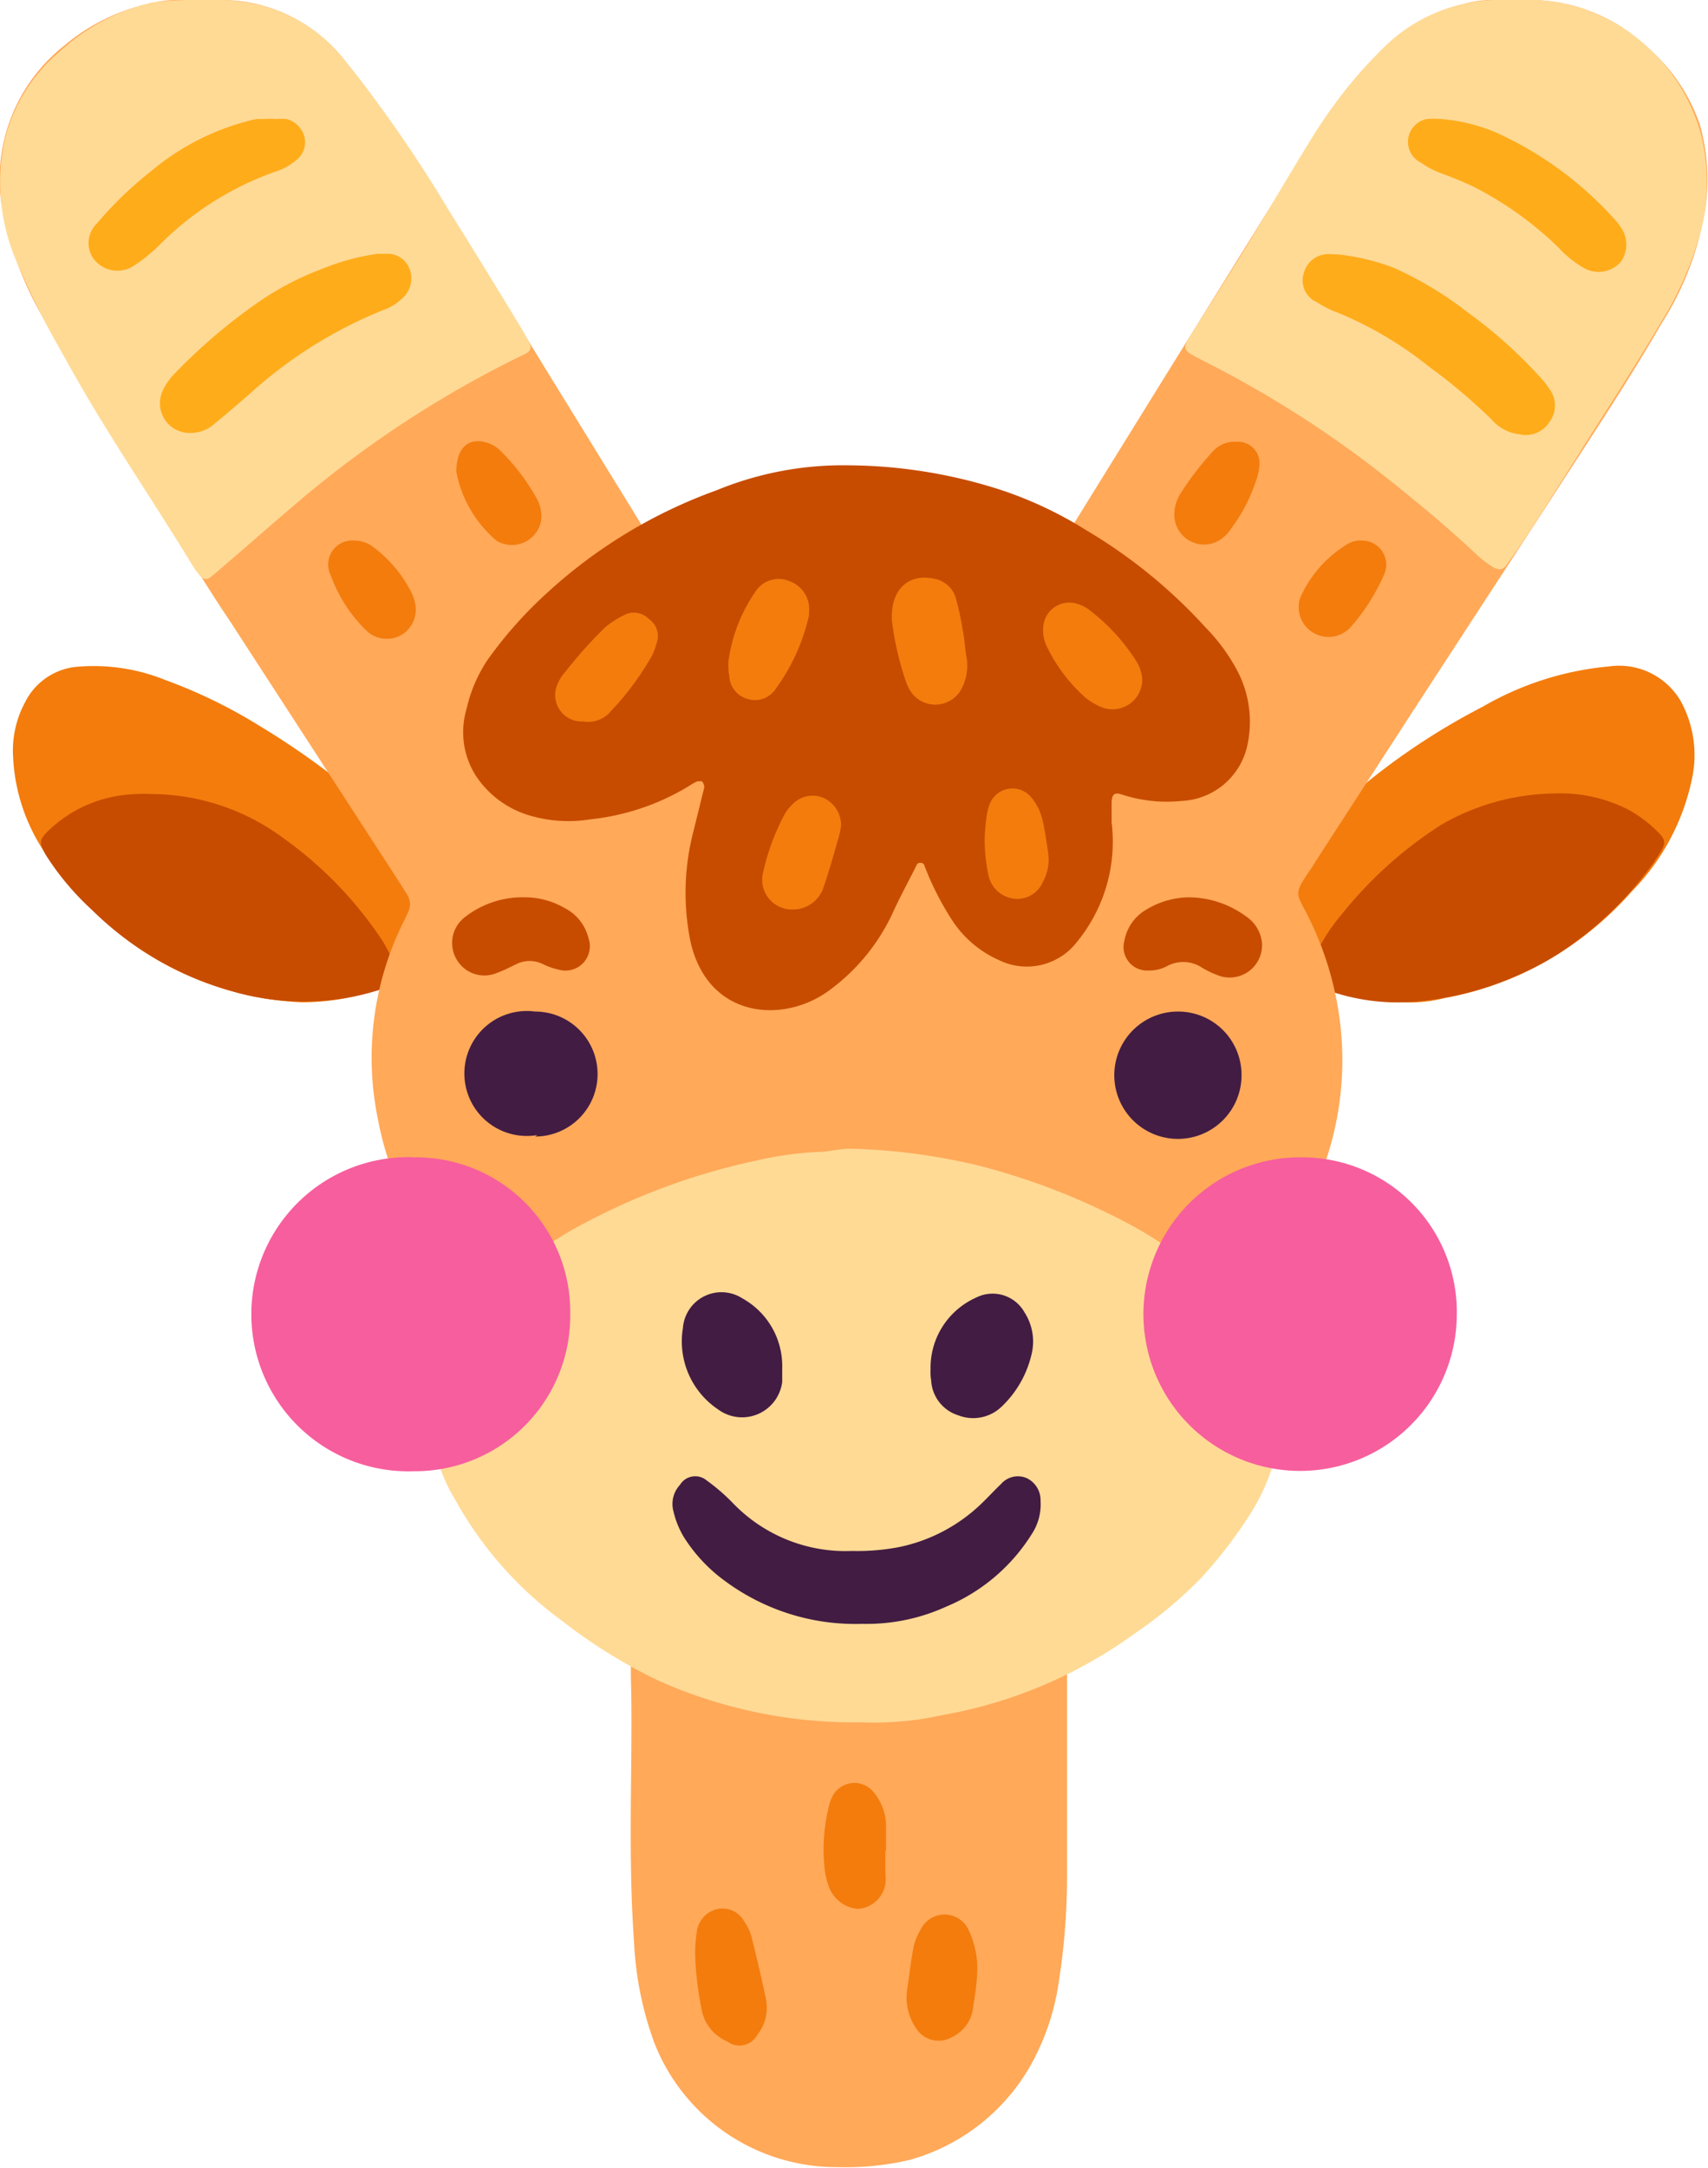 <svg xmlns="http://www.w3.org/2000/svg" viewBox="0 0 57.45 72.87"><defs><style>.cls-1{fill:#f37c0d;}.cls-2{fill:#c74c00;}.cls-3{fill:#ffa959;}.cls-4{fill:#ffda95;}.cls-5{fill:#ffac1b;}.cls-6{fill:#421c43;}.cls-7{fill:#f75e9d;}</style></defs><g id="圖層_2" data-name="圖層 2"><g id="OBJECTS"><path class="cls-1" d="M10.15,33.69a10.66,10.66,0,0,1-5.56-1.87,11.76,11.76,0,0,1-2.88-2.88,6.28,6.28,0,0,1-1.27-3.5,3.43,3.43,0,0,1,.4-1.83A2.17,2.17,0,0,1,2.5,22.42a6.43,6.43,0,0,1,3.07.44,17,17,0,0,1,3.18,1.55,26.12,26.12,0,0,1,4.79,3.71,6.58,6.58,0,0,1,1.39,1.79c.13.29.24.59.36.88A1,1,0,0,1,15,31.94a4.69,4.69,0,0,1-.92.73A8.19,8.19,0,0,1,10.15,33.69Z"/><path class="cls-2" d="M5.12,26.69a7.5,7.5,0,0,1,4.41,1.48,13.14,13.14,0,0,1,3.28,3.37,4.31,4.31,0,0,1,.51,1.06c.12.34,0,.46-.31.59a8.52,8.52,0,0,1-5.26.11A10.87,10.87,0,0,1,3.1,30.59a9.12,9.12,0,0,1-1.57-1.87c-.22-.4-.22-.49.12-.82a4.4,4.4,0,0,1,2.76-1.2A5.58,5.58,0,0,1,5.12,26.69Z"/><path class="cls-1" d="M47.24,33.69a9,9,0,0,1-3.63-.81,6.55,6.55,0,0,1-1-.69,1.2,1.2,0,0,1-.46-1.45,5.22,5.22,0,0,1,1.09-1.9,14.33,14.33,0,0,1,2.09-2c.27-.2.52-.44.78-.65a22.7,22.7,0,0,1,3.77-2.44,10.3,10.3,0,0,1,4.24-1.35,2.4,2.4,0,0,1,2.41,1.16,3.78,3.78,0,0,1,.37,2.67,7.62,7.62,0,0,1-2,3.72,11.43,11.43,0,0,1-3,2.42,11,11,0,0,1-3.32,1.18A4.63,4.63,0,0,1,47.24,33.69Z"/><path class="cls-2" d="M52.29,26.67a5,5,0,0,1,2.51.56,4.38,4.38,0,0,1,1,.77c.21.21.23.35.06.63a9.57,9.57,0,0,1-.64.89,11.79,11.79,0,0,1-2.79,2.53,10.76,10.76,0,0,1-4.65,1.6,7,7,0,0,1-3.47-.5c-.34-.13-.38-.26-.25-.61a6.09,6.09,0,0,1,1.08-1.82,13.73,13.73,0,0,1,3.34-3A7.8,7.8,0,0,1,52.29,26.67Z"/><path class="cls-3" d="M21.22,56.38V47.89c0-.88,0-.88-.8-1.22a15.74,15.74,0,0,1-3.53-2.21,12.61,12.61,0,0,1-3-3.6,10.58,10.58,0,0,1-1.18-3.25,10.24,10.24,0,0,1,.85-6.6c.06-.12.12-.24.17-.36a.59.59,0,0,0-.05-.6l-.21-.34L7.75,20.9c-1-1.48-1.87-3-2.85-4.45-1.27-1.91-2.43-3.87-3.52-5.89A11.62,11.62,0,0,1,.14,7.33a5.71,5.71,0,0,1,2-5.78A6.67,6.67,0,0,1,5.12.1,3.46,3.46,0,0,1,5.9,0H7.32a5.28,5.28,0,0,1,4.31,2.08c.82,1,1.58,2.1,2.3,3.21,1.84,2.85,3.58,5.76,5.37,8.65l5,8.12c1.27,2.06,2.52,4.13,3.79,6.19.17.29.37.57.57.85a.16.16,0,0,0,.27,0,1.18,1.18,0,0,0,.19-.25l3-4.82,3.63-5.83Q40,11.33,44.29,4.45a13.1,13.1,0,0,1,2.14-2.72A6.18,6.18,0,0,1,49.36.1,3.46,3.46,0,0,1,50.14,0h1.34a5.71,5.71,0,0,1,3.87,1.54,6,6,0,0,1,1.82,2.63,6.73,6.73,0,0,1,.14,3.12,10.1,10.1,0,0,1-1.42,3.58c-.71,1.23-1.47,2.43-2.24,3.62-2.07,3.2-4.16,6.39-6.24,9.59l-3.24,5a1.37,1.37,0,0,1-.13.2c-.51.76-.45.73-.09,1.42a10.91,10.91,0,0,1,1,2.88,10.55,10.55,0,0,1-.67,6.25,12.57,12.57,0,0,1-4.73,5.57A14.59,14.59,0,0,1,36.39,47c-.35.13-.53.31-.5.69,0,.21,0,.42,0,.63,0,4.9,0,9.79,0,14.69a22.85,22.85,0,0,1-.29,3.69,8,8,0,0,1-.66,2.18,6.76,6.76,0,0,1-4.35,3.72,9.47,9.47,0,0,1-2.42.24A6.58,6.58,0,0,1,22,68.64a11.33,11.33,0,0,1-.67-3.31C21.1,62.15,21.3,59,21.22,56.38Z"/><path class="cls-4" d="M51,0a6.35,6.35,0,0,1,1.81.16,6.19,6.19,0,0,1,4.44,4.5,6.76,6.76,0,0,1-.16,3.51,11.51,11.51,0,0,1-1.25,2.71c-.8,1.36-1.66,2.68-2.5,4-.57.91-1.14,1.82-1.73,2.73-.29.46-.61.92-.93,1.37-.13.18-.27.2-.48.07a3.47,3.47,0,0,1-.5-.38c-.8-.75-1.64-1.47-2.5-2.16a36.24,36.24,0,0,0-6.72-4.38L40.23,12c-.43-.23-.45-.29-.19-.72C40.72,10.2,41.42,9.12,42.1,8S43.35,5.89,44,4.84a16.27,16.27,0,0,1,2.46-3.16A5.52,5.52,0,0,1,50.58,0Z"/><path class="cls-5" d="M45,8.55A7.61,7.61,0,0,1,46.88,9a12.12,12.12,0,0,1,2.49,1.5,15.84,15.84,0,0,1,2.41,2.15,2.93,2.93,0,0,1,.34.43.92.92,0,0,1,0,1.1.94.94,0,0,1-1,.42,1.46,1.46,0,0,1-.95-.5,18.92,18.92,0,0,0-2.11-1.78A12.5,12.5,0,0,0,45,10.51a3.27,3.27,0,0,1-.7-.35.8.8,0,0,1-.44-1,.85.85,0,0,1,.82-.62C44.74,8.54,44.82,8.55,45,8.55Z"/><path class="cls-5" d="M48.48,4a6.08,6.08,0,0,1,1.81.44,12,12,0,0,1,4.08,3,1.15,1.15,0,0,1,.14.19,1,1,0,0,1,0,1.18,1,1,0,0,1-1.23.2,3.49,3.49,0,0,1-.85-.68,11.66,11.66,0,0,0-2.94-2.09c-.33-.15-.67-.29-1-.41a2.83,2.83,0,0,1-.69-.36A.78.78,0,0,1,48,4,3.47,3.47,0,0,1,48.48,4Z"/><path class="cls-4" d="M6.65,0A7.11,7.11,0,0,1,8.81.19a5.33,5.33,0,0,1,2.63,1.64,44.91,44.91,0,0,1,3.65,5.23c.8,1.27,1.58,2.55,2.36,3.83a7.62,7.62,0,0,1,.38.69.22.22,0,0,1-.09.27,1.39,1.39,0,0,1-.21.11,36,36,0,0,0-7.75,5.12c-.78.66-1.54,1.34-2.32,2-.12.1-.23.21-.36.3a.23.23,0,0,1-.35,0A3.37,3.37,0,0,1,6.47,19c-1.42-2.34-3-4.6-4.3-7A28.86,28.86,0,0,1,.54,8.75,6.67,6.67,0,0,1,.17,4.66,5.64,5.64,0,0,1,2,1.74,6.92,6.92,0,0,1,5.13.08,12.2,12.2,0,0,1,6.65,0Z"/><path class="cls-5" d="M12.71,8.53l.37,0a.79.79,0,0,1,.71.55.89.89,0,0,1-.19.88,1.77,1.77,0,0,1-.73.47,15,15,0,0,0-4.45,2.79c-.4.34-.79.69-1.18,1a1.18,1.18,0,0,1-.78.33,1,1,0,0,1-1-1.39,2.06,2.06,0,0,1,.45-.64,18.76,18.76,0,0,1,2.89-2.44A10,10,0,0,1,10.93,9,7.55,7.55,0,0,1,12.71,8.53Z"/><path class="cls-5" d="M9.29,4a2.55,2.55,0,0,1,.34,0,.83.83,0,0,1,.62.65.76.76,0,0,1-.32.76,1.92,1.92,0,0,1-.61.34,10.29,10.29,0,0,0-4,2.53,5.48,5.48,0,0,1-.8.64,1,1,0,0,1-1.43-.31.92.92,0,0,1,.17-1.1A12.42,12.42,0,0,1,5.05,5.78,8.34,8.34,0,0,1,8.62,4l.31,0A1.89,1.89,0,0,1,9.29,4Z"/><path class="cls-2" d="M40,30.16a3.29,3.29,0,0,1,1.91.64,1.21,1.21,0,0,1,.54.92,1.09,1.09,0,0,1-1.37,1.1,3.07,3.07,0,0,1-.64-.29,1.15,1.15,0,0,0-1.2-.05,1.25,1.25,0,0,1-.61.14.79.79,0,0,1-.81-1,1.52,1.52,0,0,1,.76-1.06A2.82,2.82,0,0,1,40,30.16Z"/><path class="cls-2" d="M17.66,30.16a2.67,2.67,0,0,1,1.33.36,1.54,1.54,0,0,1,.8,1,.82.82,0,0,1-1,1.07,2.28,2.28,0,0,1-.52-.18,1,1,0,0,0-.91,0c-.21.1-.42.21-.64.29a1.08,1.08,0,0,1-1.36-.45,1.09,1.09,0,0,1,.26-1.41A3.15,3.15,0,0,1,17.66,30.16Z"/><path class="cls-2" d="M28.55,15.64a17,17,0,0,1,5,.79,13.15,13.15,0,0,1,3,1.4,17.37,17.37,0,0,1,4,3.26,6.3,6.3,0,0,1,1,1.33,3.69,3.69,0,0,1,.38,2.74,2.37,2.37,0,0,1-2.18,1.76,4.85,4.85,0,0,1-2-.21c-.28-.1-.36,0-.36.31s0,.41,0,.62a5.31,5.31,0,0,1-1.15,4,2.13,2.13,0,0,1-2.64.63A3.63,3.63,0,0,1,32,30.89a9.8,9.8,0,0,1-.92-1.83A.18.18,0,0,0,31,29c-.09,0-.14,0-.18.1-.27.54-.56,1.07-.81,1.62a6.71,6.71,0,0,1-2.08,2.54c-1.54,1.17-4.1,1-4.7-1.59a8.19,8.19,0,0,1,.1-3.75l.36-1.46a.34.34,0,0,0-.08-.2s-.1,0-.15,0a1.82,1.82,0,0,0-.27.15,8,8,0,0,1-3.34,1.13,4.6,4.6,0,0,1-2-.12,3.27,3.27,0,0,1-1.82-1.31,2.72,2.72,0,0,1-.34-2.27,4.88,4.88,0,0,1,.71-1.66,13.94,13.94,0,0,1,2-2.25,16.86,16.86,0,0,1,5.7-3.45A11.18,11.18,0,0,1,28.55,15.64Z"/><path class="cls-1" d="M30,20.86c-.06-1,.53-1.66,1.54-1.38a.92.92,0,0,1,.62.66,9.87,9.87,0,0,1,.23,1.08c.06.31.07.62.13.93a1.68,1.68,0,0,1-.21,1.06,1,1,0,0,1-1.63.1,1.48,1.48,0,0,1-.19-.35A10,10,0,0,1,30,20.86Z"/><path class="cls-1" d="M38.42,22.82a1,1,0,0,1-1.37.95,2.26,2.26,0,0,1-.54-.32,5.52,5.52,0,0,1-1.28-1.68,1.26,1.26,0,0,1-.14-.69.88.88,0,0,1,1.19-.77,1.18,1.18,0,0,1,.41.23,6.57,6.57,0,0,1,1.49,1.62A1.33,1.33,0,0,1,38.42,22.82Z"/><path class="cls-1" d="M24.5,22.24a5.36,5.36,0,0,1,.9-2.34.93.93,0,0,1,1.17-.36,1,1,0,0,1,.64,1.07s0,.05,0,.08a6.66,6.66,0,0,1-1.13,2.48.83.83,0,0,1-.91.33.84.84,0,0,1-.64-.8C24.5,22.6,24.5,22.49,24.5,22.24Z"/><path class="cls-1" d="M19.61,24.25A.89.89,0,0,1,18.75,23,1.36,1.36,0,0,1,19,22.6a15.06,15.06,0,0,1,1.36-1.52,3.22,3.22,0,0,1,.66-.42.7.7,0,0,1,.8.14.7.7,0,0,1,.26.84,2.2,2.2,0,0,1-.13.36,9.32,9.32,0,0,1-1.4,1.9A1,1,0,0,1,19.61,24.25Z"/><path class="cls-1" d="M28.29,27.76a2.87,2.87,0,0,1-.08.38c-.16.55-.31,1.11-.5,1.65a1.08,1.08,0,0,1-1.06.78,1,1,0,0,1-1-1.16,7.54,7.54,0,0,1,.72-2,1.29,1.29,0,0,1,.28-.37.93.93,0,0,1,1-.24A1,1,0,0,1,28.29,27.76Z"/><path class="cls-1" d="M35.26,28.7a1.54,1.54,0,0,1-.18.94.94.94,0,0,1-.95.57,1,1,0,0,1-.88-.78,5.75,5.75,0,0,1-.13-1.17,6.09,6.09,0,0,1,.07-.85A1.72,1.72,0,0,1,33.3,27a.82.82,0,0,1,1.37-.22,1.78,1.78,0,0,1,.37.69,3.11,3.11,0,0,1,.1.46C35.19,28.21,35.24,28.55,35.26,28.7Z"/><path class="cls-1" d="M23.38,65.62a5.51,5.51,0,0,1,.06-.71.9.9,0,0,1,.72-.75.83.83,0,0,1,.87.42,1.59,1.59,0,0,1,.24.49c.18.71.35,1.43.5,2.15a1.48,1.48,0,0,1-.3,1.18.68.68,0,0,1-1,.22,1.46,1.46,0,0,1-.88-1.13A10.9,10.9,0,0,1,23.38,65.62Z"/><path class="cls-1" d="M30.51,66.91c.07-.49.13-1,.22-1.48a2.09,2.09,0,0,1,.24-.58.89.89,0,0,1,1.6,0,3,3,0,0,1,.3,1.45,8.1,8.1,0,0,1-.13,1.09A1.26,1.26,0,0,1,32,68.48a.89.89,0,0,1-1.14-.24A1.82,1.82,0,0,1,30.51,66.91Z"/><path class="cls-1" d="M29.78,62.23c0,.24,0,.47,0,.71a1.67,1.67,0,0,1,0,.39,1,1,0,0,1-.94.83,1.15,1.15,0,0,1-.95-.72,2.44,2.44,0,0,1-.14-.53,6,6,0,0,1,.11-2.11,1.68,1.68,0,0,1,.12-.38.83.83,0,0,1,1.43-.15,1.78,1.78,0,0,1,.39,1c0,.31,0,.63,0,.94Z"/><path class="cls-1" d="M15.35,15.86c0-.87.47-1.21,1.14-.94a1,1,0,0,1,.32.21,7,7,0,0,1,1.24,1.62,1.23,1.23,0,0,1,.15.76,1,1,0,0,1-1.49.67A4,4,0,0,1,15.35,15.86Z"/><path class="cls-1" d="M39.5,17.31a1.31,1.31,0,0,1,.22-.74,10,10,0,0,1,1.05-1.37,1,1,0,0,1,.84-.35.72.72,0,0,1,.75.81,1.9,1.9,0,0,1-.1.46,5.58,5.58,0,0,1-.86,1.66,1.2,1.2,0,0,1-.26.29,1,1,0,0,1-1.64-.76Z"/><path class="cls-1" d="M45.85,18.17a.81.81,0,0,1,.77.91.9.9,0,0,1-.06.22,6.72,6.72,0,0,1-1.14,1.79,1,1,0,0,1-.85.31,1,1,0,0,1-.84-1.3,4,4,0,0,1,1.59-1.81A.87.87,0,0,1,45.85,18.17Z"/><path class="cls-1" d="M11.93,18.17a1.06,1.06,0,0,1,.59.19A4.36,4.36,0,0,1,13.88,20a1.87,1.87,0,0,1,.07.22,1,1,0,0,1-.41,1.1,1,1,0,0,1-1.18-.09,4.92,4.92,0,0,1-1.23-1.88A.81.81,0,0,1,11.93,18.17Z"/><path class="cls-6" d="M39.64,34a2.13,2.13,0,0,1,2.12,2.1A2.14,2.14,0,1,1,39.64,34Z"/><path class="cls-6" d="M18.08,38.15A2.1,2.1,0,1,1,18,34a2.1,2.1,0,1,1,0,4.2Z"/><path class="cls-4" d="M29,57.89a16.18,16.18,0,0,1-6.85-1.4,17.5,17.5,0,0,1-3.23-2,12.59,12.59,0,0,1-3.62-4.1,5.33,5.33,0,0,1-.61-4.11A6.06,6.06,0,0,1,16,44a12.62,12.62,0,0,1,3.7-2.91A22.19,22.19,0,0,1,25.48,39a11.53,11.53,0,0,1,2-.28c.39,0,.78-.12,1.17-.11a20.59,20.59,0,0,1,4.28.57,22.87,22.87,0,0,1,5.12,2,12.38,12.38,0,0,1,2.32,1.62,13,13,0,0,1,1.38,1.4,6.08,6.08,0,0,1,1.37,3.22,3.16,3.16,0,0,1-.1,1,7,7,0,0,1-.93,2.41,15.12,15.12,0,0,1-1.73,2.25,14.47,14.47,0,0,1-2.17,1.81,15.66,15.66,0,0,1-6.56,2.77A10.33,10.33,0,0,1,29,57.89Z"/><path class="cls-6" d="M29,54.58a7.37,7.37,0,0,1-4.6-1.43A5.34,5.34,0,0,1,23,51.66a3,3,0,0,1-.35-.87.94.94,0,0,1,.22-.88.6.6,0,0,1,.9-.15,6.56,6.56,0,0,1,.89.77,5.26,5.26,0,0,0,4,1.6A7.5,7.5,0,0,0,30.24,52,5.63,5.63,0,0,0,33,50.55c.23-.22.44-.45.67-.67a.75.75,0,0,1,.86-.2.82.82,0,0,1,.47.76,1.82,1.82,0,0,1-.3,1.13A6.21,6.21,0,0,1,31.83,54,6.45,6.45,0,0,1,29,54.58Z"/><path class="cls-6" d="M31.3,46a2.58,2.58,0,0,1,1.52-2.38,1.23,1.23,0,0,1,1.64.49,1.81,1.81,0,0,1,.23,1.44,3.53,3.53,0,0,1-1,1.73,1.38,1.38,0,0,1-1.46.29,1.3,1.3,0,0,1-.91-1.18C31.29,46.23,31.3,46.09,31.3,46Z"/><path class="cls-6" d="M26.31,46c0,.13,0,.29,0,.45a1.36,1.36,0,0,1-2.16.92,2.75,2.75,0,0,1-1.18-2.73,1.3,1.3,0,0,1,2-1A2.6,2.6,0,0,1,26.31,46Z"/><path class="cls-7" d="M19.18,44.19a5.22,5.22,0,0,1-5.26,5.26A5.28,5.28,0,1,1,14,38.9,5.19,5.19,0,0,1,19.18,44.19Z"/><path class="cls-7" d="M49,44.22a5.27,5.27,0,1,1-5.2-5.32A5.2,5.2,0,0,1,49,44.22Z"/></g></g></svg>